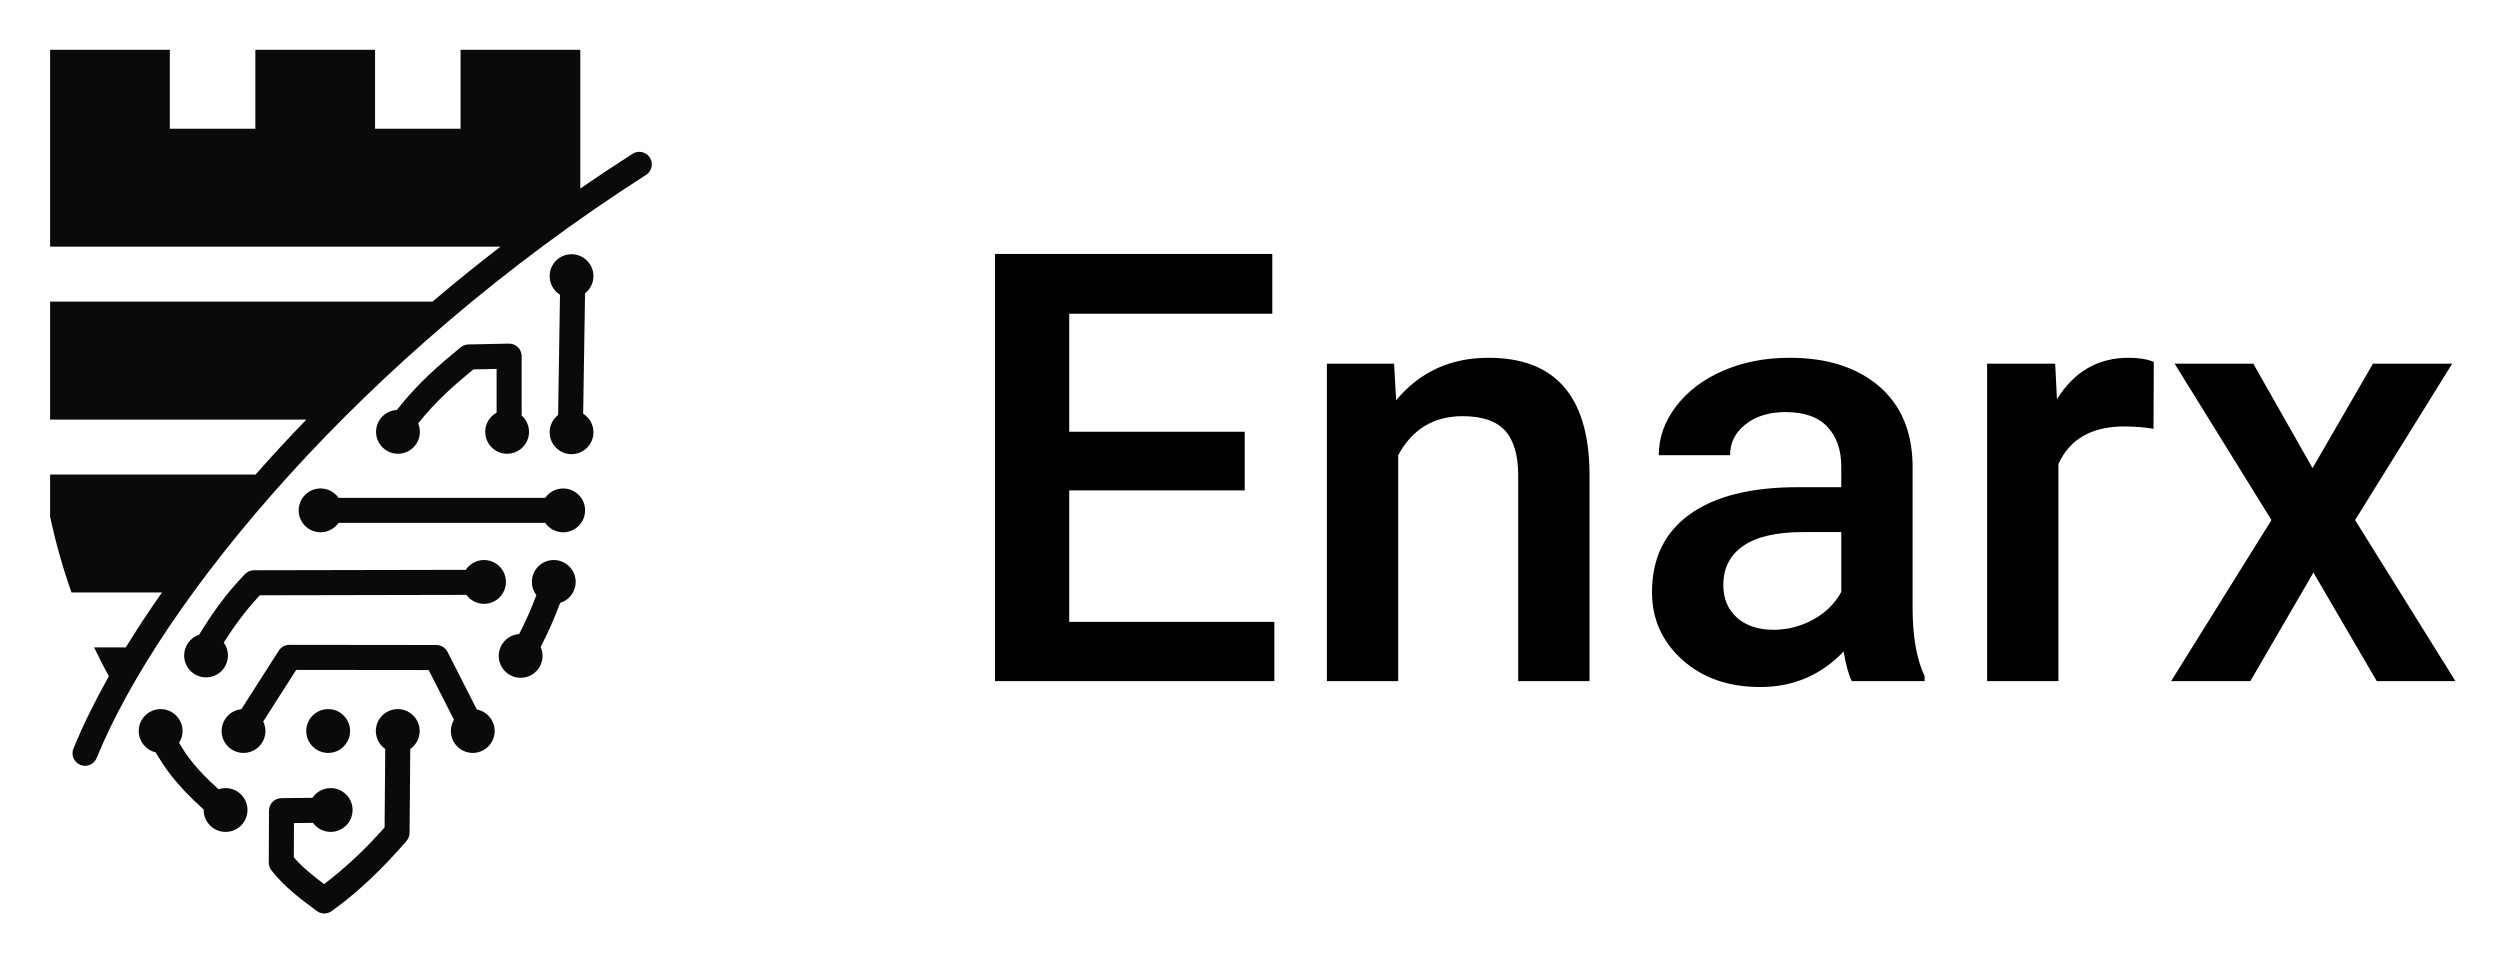 <?xml version="1.0" encoding="UTF-8"?>
<!DOCTYPE svg PUBLIC "-//W3C//DTD SVG 1.1//EN" "http://www.w3.org/Graphics/SVG/1.1/DTD/svg11.dtd">
<svg version="1.1" xmlns="http://www.w3.org/2000/svg" xmlns:xlink="http://www.w3.org/1999/xlink" x="0" y="0" width="199.68" height="76.68" viewBox="0, 0, 199.68, 76.68">
  <g id="Background">
    <rect x="0" y="0" width="199.68" height="76.68" fill="#FFFFFF"/>
  </g>
  <g id="Layer_2">
    <path d="M0,0 L199.68,0 L199.68,76.68 L0,76.68 L0,0 z" fill="#FFFFFF"/>
  </g>
  <g id="Layer_1">
    <path d="M4.002,3.98 L4.002,19.703 L39.972,19.703 C38.101,21.144 36.29,22.609 34.544,24.091 L4.002,24.091 L4.002,33.512 L24.471,33.512 C23.052,34.978 21.7,36.443 20.414,37.9 L4.002,37.9 L4.002,41.266 C4.44,43.319 5.011,45.342 5.711,47.321 L12.938,47.321 C11.888,48.815 10.923,50.281 10.046,51.709 L7.517,51.709 C7.889,52.489 8.281,53.258 8.694,54.017 C7.561,56.034 6.613,57.964 5.874,59.773 C5.732,60.105 5.78,60.488 6,60.774 C6.22,61.061 6.577,61.207 6.934,61.156 C7.292,61.105 7.594,60.866 7.725,60.529 C12.858,47.97 28.869,28.495 51.591,13.977 C51.972,13.74 52.149,13.278 52.023,12.847 C51.897,12.417 51.5,12.122 51.052,12.127 C50.861,12.129 50.674,12.186 50.514,12.291 C49.099,13.195 47.711,14.117 46.349,15.055 L46.349,3.98 L36.787,3.98 L36.787,10.282 L29.957,10.282 L29.957,3.98 L20.395,3.98 L20.395,10.282 L13.565,10.282 L13.565,3.98 z M45.65,20.305 C44.684,20.306 43.901,21.089 43.901,22.055 C43.901,22.66 44.214,23.222 44.728,23.541 L44.577,33.147 C44.151,33.478 43.902,33.987 43.901,34.526 C43.901,35.492 44.684,36.276 45.65,36.276 C46.617,36.276 47.4,35.492 47.4,34.526 C47.4,33.923 47.09,33.363 46.579,33.044 L46.729,23.43 C47.152,23.099 47.399,22.592 47.4,22.055 C47.4,21.089 46.617,20.306 45.65,20.305 z M40.645,27.446 L37.403,27.512 C37.178,27.517 36.961,27.598 36.788,27.742 C35.108,29.131 33.419,30.547 31.694,32.747 C30.765,32.796 30.037,33.562 30.036,34.493 C30.036,35.459 30.819,36.242 31.786,36.242 C32.752,36.243 33.536,35.459 33.536,34.493 C33.536,34.26 33.49,34.03 33.4,33.816 C34.862,31.985 36.282,30.769 37.809,29.504 L39.665,29.467 L39.665,32.958 C39.104,33.265 38.756,33.853 38.756,34.493 C38.756,35.459 39.539,36.242 40.506,36.242 C41.472,36.242 42.255,35.459 42.255,34.493 C42.254,33.992 42.039,33.516 41.665,33.185 L41.665,28.445 C41.665,28.177 41.557,27.919 41.365,27.731 C41.173,27.543 40.914,27.44 40.645,27.445 z M25.605,39.014 C24.639,39.014 23.856,39.798 23.855,40.764 C23.855,41.731 24.639,42.514 25.605,42.514 C26.18,42.514 26.718,42.231 27.044,41.758 C27.083,41.762 27.122,41.764 27.161,41.764 L43.547,41.764 C43.874,42.234 44.41,42.514 44.982,42.515 C45.949,42.515 46.732,41.731 46.732,40.764 C46.732,39.798 45.949,39.015 44.982,39.015 C44.411,39.016 43.876,39.295 43.549,39.764 L27.161,39.764 C27.122,39.763 27.083,39.765 27.044,39.769 C26.718,39.296 26.18,39.014 25.605,39.014 z M38.661,44.73 C38.074,44.73 37.526,45.025 37.202,45.514 L20.284,45.547 C20.013,45.547 19.753,45.658 19.565,45.854 C17.965,47.518 16.921,49.037 15.906,50.694 C15.191,50.931 14.708,51.6 14.708,52.353 C14.707,53.32 15.491,54.103 16.457,54.103 C17.424,54.103 18.207,53.32 18.207,52.353 C18.206,51.983 18.089,51.623 17.871,51.325 C18.705,50.008 19.562,48.829 20.753,47.547 L37.251,47.514 C37.581,47.963 38.104,48.229 38.661,48.23 C39.627,48.23 40.411,47.446 40.41,46.48 C40.41,45.513 39.627,44.73 38.661,44.73 z M44.23,44.73 C43.264,44.73 42.481,45.513 42.481,46.479 C42.481,46.862 42.607,47.233 42.839,47.537 C42.446,48.598 41.986,49.632 41.466,50.643 C40.548,50.706 39.836,51.467 39.835,52.387 C39.835,53.353 40.618,54.137 41.585,54.137 C42.551,54.137 43.335,53.353 43.335,52.387 C43.334,52.142 43.282,51.9 43.182,51.676 C43.775,50.536 44.297,49.362 44.742,48.153 C45.478,47.928 45.981,47.249 45.981,46.479 C45.981,45.513 45.197,44.73 44.23,44.73 z M23.112,51.504 C22.77,51.504 22.452,51.679 22.268,51.967 L19.277,56.646 C18.382,56.736 17.701,57.489 17.701,58.388 C17.701,59.354 18.484,60.137 19.451,60.138 C20.417,60.138 21.201,59.354 21.201,58.388 C21.2,58.124 21.14,57.863 21.024,57.626 L23.659,53.506 L34.239,53.518 L36.261,57.49 C36.098,57.761 36.012,58.071 36.011,58.388 C36.011,59.354 36.795,60.138 37.762,60.138 C38.728,60.137 39.511,59.354 39.511,58.388 C39.511,57.547 38.913,56.826 38.087,56.669 L35.743,52.065 C35.573,51.729 35.228,51.518 34.852,51.517 z M12.83,56.638 C11.864,56.638 11.08,57.421 11.08,58.388 C11.082,59.2 11.641,59.905 12.432,60.09 C13.094,61.202 13.918,62.543 16.27,64.661 C16.269,64.673 16.269,64.684 16.268,64.696 C16.268,65.662 17.052,66.446 18.019,66.446 C18.985,66.446 19.768,65.662 19.768,64.696 C19.769,63.729 18.985,62.946 18.019,62.946 C17.827,62.946 17.637,62.978 17.456,63.04 C15.546,61.314 14.889,60.317 14.305,59.331 C14.485,59.049 14.581,58.722 14.581,58.388 C14.581,57.421 13.797,56.637 12.83,56.638 z M26.211,56.638 C25.245,56.637 24.461,57.421 24.461,58.388 C24.461,59.354 25.245,60.138 26.211,60.138 C27.178,60.137 27.961,59.354 27.961,58.388 C27.961,57.421 27.178,56.638 26.211,56.638 z M31.769,56.638 C30.803,56.638 30.019,57.421 30.019,58.388 C30.02,58.959 30.3,59.494 30.769,59.821 L30.718,66.086 C29.2,67.81 27.59,69.32 25.885,70.617 C24.98,69.928 24.111,69.239 23.469,68.477 L23.481,65.74 L24.997,65.723 C25.326,66.176 25.852,66.445 26.412,66.446 C27.378,66.446 28.161,65.662 28.162,64.696 C28.162,63.729 27.378,62.946 26.412,62.946 C25.828,62.946 25.283,63.237 24.959,63.722 L22.473,63.75 C21.927,63.757 21.487,64.2 21.485,64.746 L21.467,68.898 C21.466,69.123 21.541,69.342 21.68,69.519 C22.713,70.84 24.038,71.828 25.308,72.766 C25.655,73.022 26.129,73.026 26.481,72.776 C28.681,71.21 30.639,69.28 32.469,67.172 C32.626,66.992 32.712,66.762 32.714,66.524 L32.769,59.824 C33.239,59.497 33.519,58.96 33.519,58.388 C33.52,57.421 32.736,56.638 31.769,56.638 z" fill="#0A0A0A"/>
    <path d="M99.418,39.171 L85.402,39.171 L85.402,49.671 L101.785,49.671 L101.785,54.405 L79.473,54.405 L79.473,20.28 L101.621,20.28 L101.621,25.061 L85.402,25.061 L85.402,34.483 L99.418,34.483 z M111.348,29.046 L111.512,31.975 Q114.324,28.577 118.895,28.577 Q126.816,28.577 126.957,37.647 L126.957,54.405 L121.262,54.405 L121.262,37.975 Q121.262,35.561 120.219,34.401 Q119.176,33.241 116.809,33.241 Q113.363,33.241 111.676,36.358 L111.676,54.405 L105.981,54.405 L105.981,29.046 z M147.91,54.405 Q147.535,53.678 147.254,52.038 Q144.535,54.874 140.598,54.874 Q136.777,54.874 134.363,52.694 Q131.949,50.514 131.949,47.303 Q131.949,43.249 134.961,41.081 Q137.973,38.913 143.574,38.913 L147.066,38.913 L147.066,37.249 Q147.066,35.28 145.965,34.096 Q144.863,32.913 142.613,32.913 Q140.668,32.913 139.426,33.885 Q138.184,34.858 138.184,36.358 L132.488,36.358 Q132.488,34.272 133.871,32.456 Q135.254,30.639 137.633,29.608 Q140.012,28.577 142.941,28.577 Q147.395,28.577 150.043,30.815 Q152.691,33.053 152.762,37.108 L152.762,48.546 Q152.762,51.967 153.723,54.007 L153.723,54.405 z M141.652,50.303 Q143.34,50.303 144.828,49.483 Q146.316,48.663 147.066,47.28 L147.066,42.499 L143.996,42.499 Q140.832,42.499 139.238,43.6 Q137.645,44.702 137.645,46.717 Q137.645,48.358 138.734,49.331 Q139.824,50.303 141.652,50.303 z M172.004,34.249 Q170.879,34.061 169.684,34.061 Q165.77,34.061 164.41,37.061 L164.41,54.405 L158.715,54.405 L158.715,29.046 L164.152,29.046 L164.293,31.882 Q166.356,28.577 170.012,28.577 Q171.231,28.577 172.027,28.905 z M184.707,37.389 L189.535,29.046 L195.863,29.046 L188.106,41.538 L196.121,54.405 L189.84,54.405 L184.777,45.733 L179.738,54.405 L173.41,54.405 L181.426,41.538 L173.691,29.046 L179.973,29.046 z" fill="#000000"/>
  </g>
</svg>

